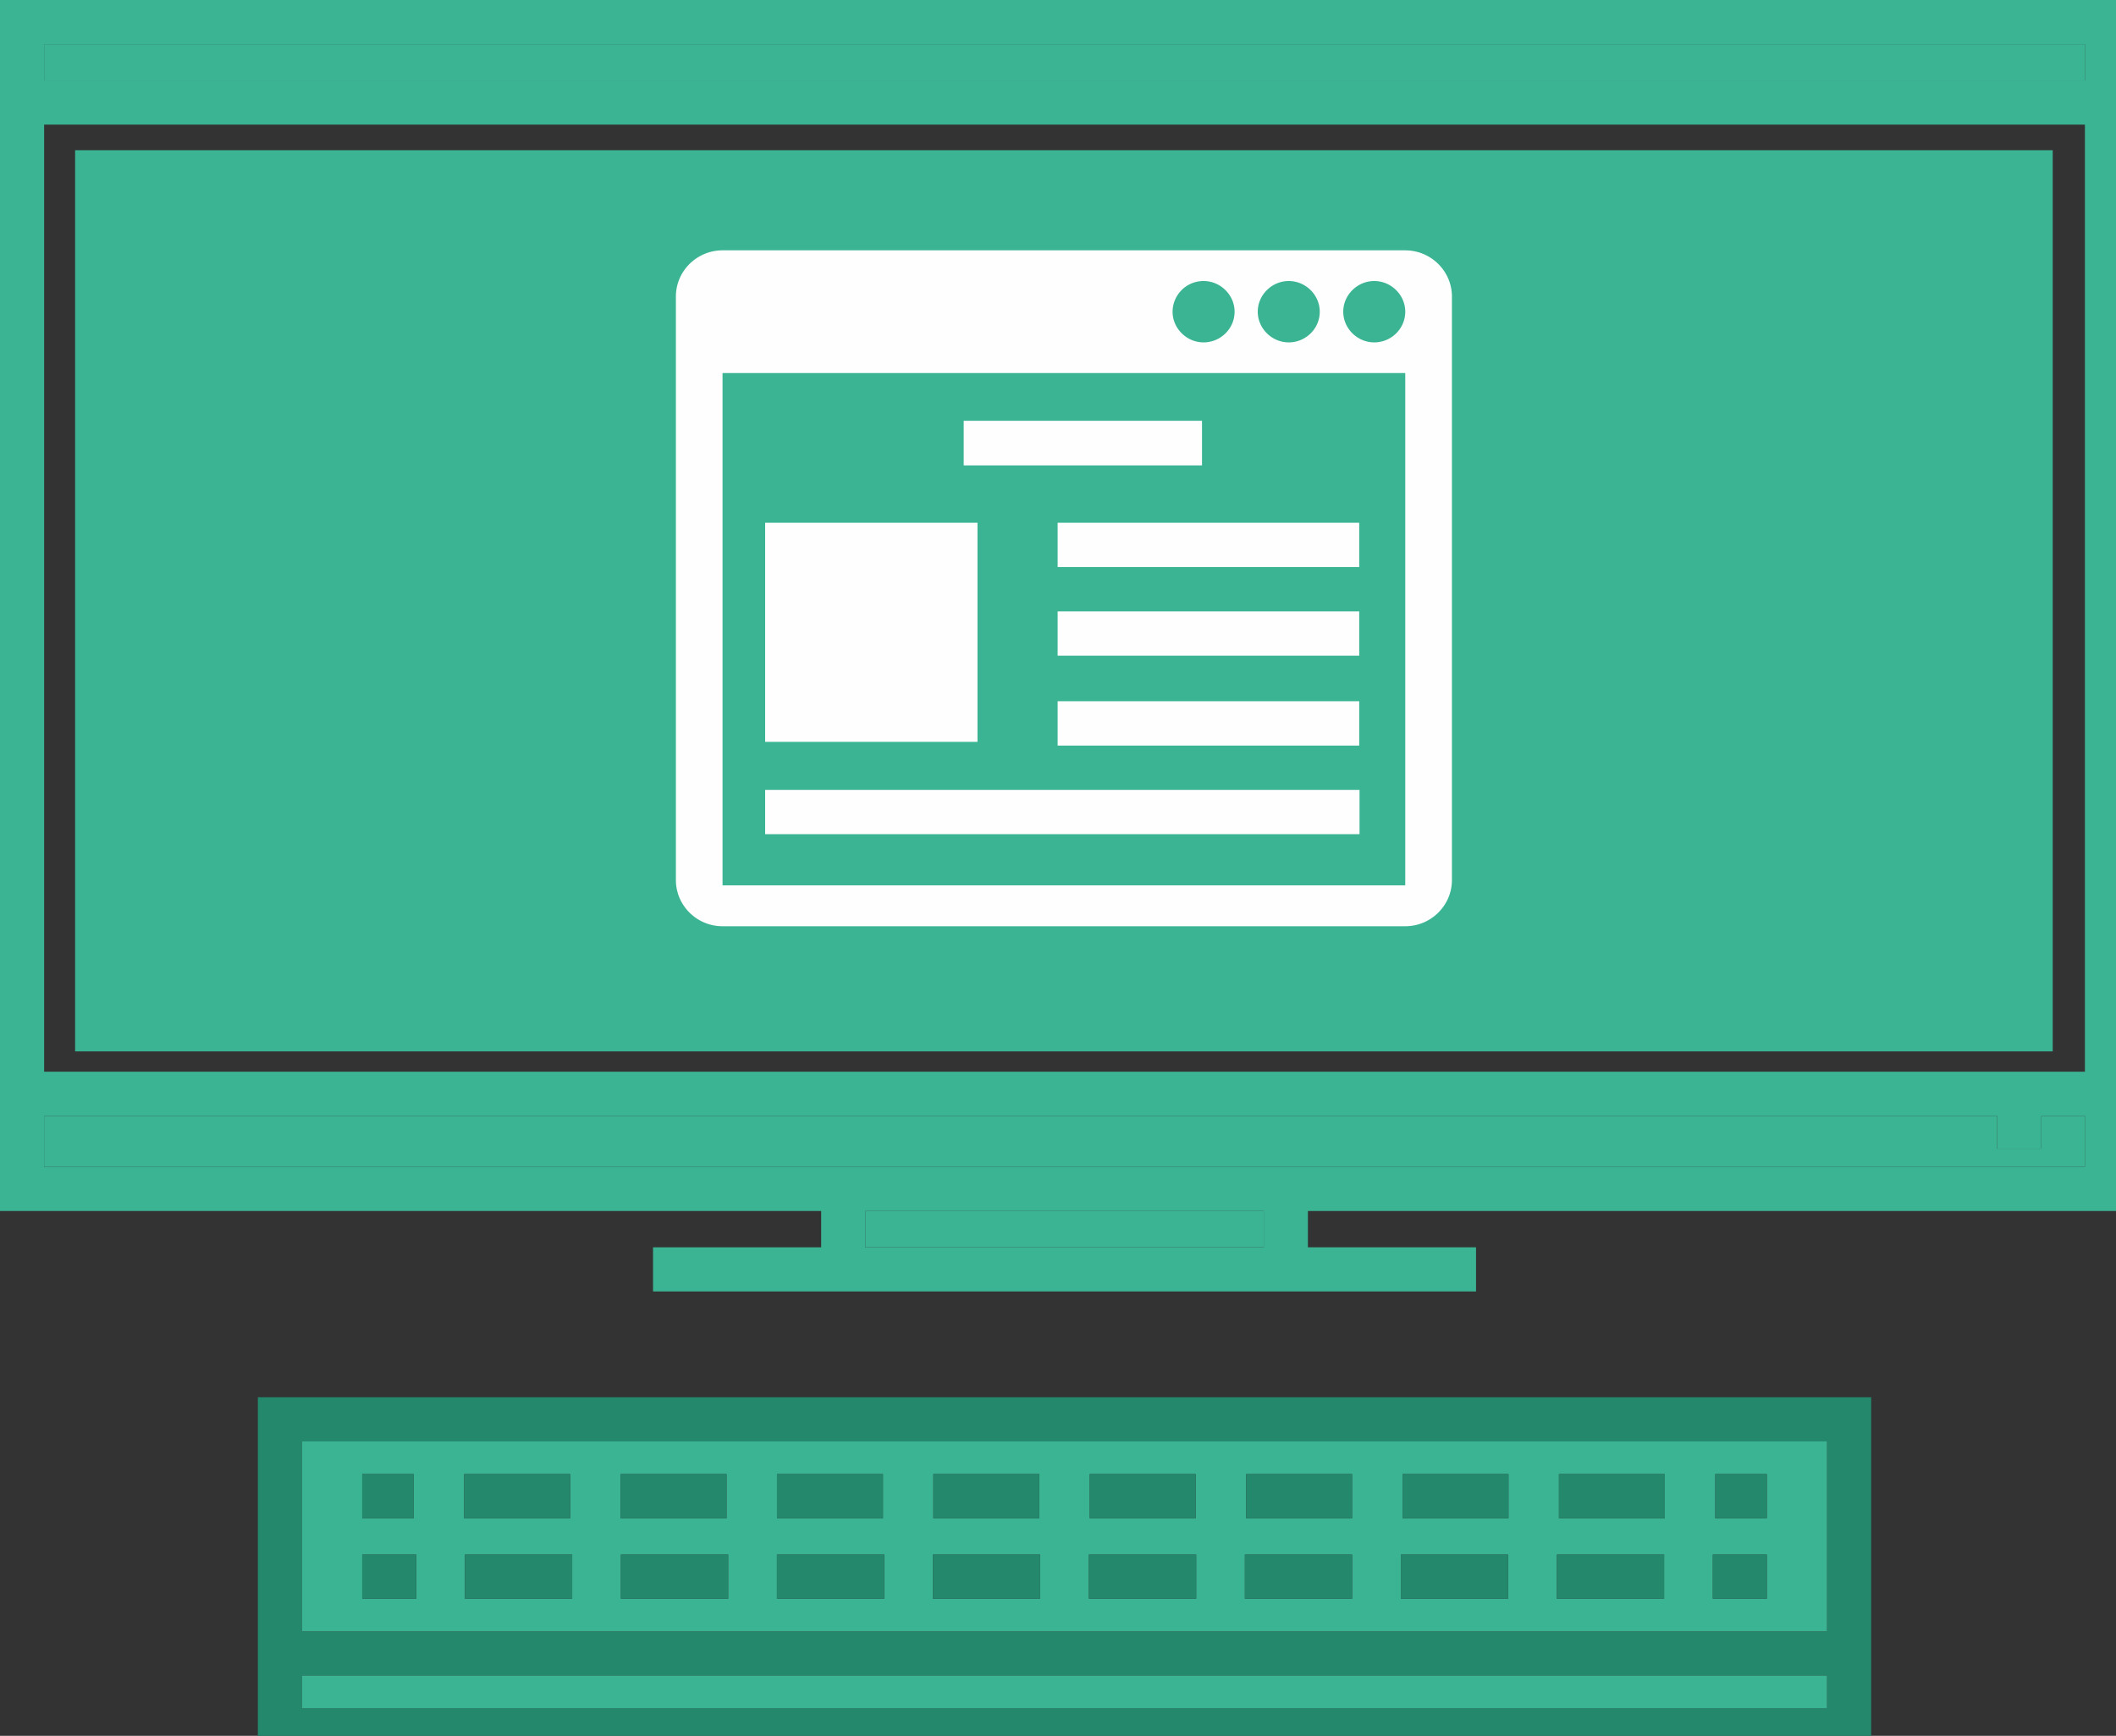<svg xmlns="http://www.w3.org/2000/svg" viewBox="0 0 128 105" fill="none"><rect x="0" y="0" width="128" height="105" fill="#333333" stroke="none"/><path fill="#3BB493" d="M128.791 0v73.254H79.117v2.195h10.17v2.671H39.504v-2.67h10.17v-2.197H0V0h128.791Zm-2.671 70.583v-3.084h-2.641v1.983h-2.671v-1.983H2.671v3.084H126.12Zm0-5.754V7.538H2.67v57.29h123.45Zm0-59.962V2.67H2.67v2.196h123.45ZM76.447 75.449v-2.195H52.344v2.195h24.103Z"/><path fill="#3BB493" d="M126.12 67.5v3.083H2.67v-3.084h118.138v1.983h2.671v-1.983h2.641Zm0-64.83H2.67v2.197h123.45V2.67Z"/><path fill="#24886D" d="M113.191 84.521V106H15.598V84.521h97.593Zm-2.671 18.808v-1.976H18.268v1.976h92.252Zm0-4.647v-11.49H18.268v11.49h92.252Z"/><path fill="#3BB493" d="M110.52 101.353H18.268v1.976h92.252v-1.976Zm0-14.161v11.49H18.268v-11.49h92.252Zm-3.644 9.514v-2.671h-3.264v2.67h3.264Zm0-4.867v-2.67h-3.116v2.67h3.116Zm-6.167 0v-2.67h-6.407v2.67h6.407Zm-.044 4.867v-2.671h-6.487v2.67h6.487Zm-9.416-4.867v-2.67h-6.407v2.67h6.407Zm-.021 4.867v-2.671h-6.487v2.67h6.487Zm-9.437 0v-2.671h-6.487v2.67h6.487Zm-.003-4.867v-2.67h-6.407v2.67h6.407Zm-9.43 4.867v-2.671h-6.49v2.67h6.49Zm-.03-4.867v-2.67H65.92v2.67h6.407Zm-9.407 4.867v-2.671h-6.487v2.67h6.487Zm-.054-4.867v-2.67H56.46v2.67h6.407Zm-9.383 4.867v-2.671h-6.487v2.67h6.487Zm-.074-4.867v-2.67H47v2.67h6.41Zm-9.363 4.867v-2.671H37.56v2.67h6.487Zm-.098-4.867v-2.67h-6.41v2.67h6.41Zm-9.335 4.867v-2.671h-6.488v2.67h6.488Zm-.125-4.867v-2.67h-6.41v2.67h6.41Zm-9.312 4.867v-2.671h-3.265v2.67h3.265Zm-.149-4.867v-2.67h-3.116v2.67h3.116Z"/><path fill="#24886D" d="M106.876 94.035h-3.265v2.67h3.265v-2.67Zm-.001-4.867h-3.115v2.671h3.115v-2.67Zm-6.166 0h-6.407v2.671h6.407v-2.67Zm-.044 4.867h-6.488v2.67h6.488v-2.67Zm-9.416-4.867h-6.407v2.671h6.407v-2.67Zm-.021 4.867h-6.487v2.67h6.487v-2.67Zm-9.437 0h-6.487v2.67h6.487v-2.67Zm-.003-4.867h-6.407v2.671h6.407v-2.67Z"/><path fill="#3BB493" d="M76.447 73.254H52.343v2.195h24.102v-2.195Z"/><path fill="#24886D" d="M72.357 94.035h-6.49v2.67h6.49v-2.67Zm-.03-4.867H65.92v2.671h6.407v-2.67Zm-9.407 4.867h-6.486v2.67h6.487v-2.67Zm-.053-4.867H56.46v2.671h6.407v-2.67Zm-9.383 4.867h-6.487v2.67h6.487v-2.67Zm-.074-4.867H47v2.671h6.41v-2.67Zm-9.363 4.867H37.56v2.67h6.487v-2.67Zm-.097-4.867h-6.41v2.671h6.41v-2.67Zm-9.337 4.867h-6.487v2.67h6.487v-2.67Zm-.124-4.867h-6.41v2.671h6.41v-2.67Zm-9.313 4.867h-3.264v2.67h3.264v-2.67Zm-.148-4.867h-3.116v2.671h3.116v-2.67Z"/><g class="object"><path fill="#3BB493" d="M4.543 9.086h119.629V63.6H4.543z"/><path fill="#FEFEFE" d="M85.006 15.143H43.708c-1.553 0-2.822 1.256-2.822 2.793v35.3c0 1.537 1.269 2.793 2.822 2.793h41.298c1.553 0 2.823-1.256 2.823-2.794V17.937c0-1.537-1.27-2.793-2.823-2.793Zm-7.047 1.856c1.023 0 1.875.843 1.875 1.856 0 1.03-.852 1.856-1.875 1.856-1.023 0-1.876-.844-1.876-1.856 0-1.013.853-1.856 1.876-1.856Zm-5.153 0c1.023 0 1.876.843 1.876 1.856 0 1.03-.853 1.856-1.876 1.856s-1.875-.844-1.875-1.856a1.87 1.87 0 0 1 1.875-1.856Zm12.2 36.555H43.708V22.566h41.298v30.988Zm-1.875-32.843c-1.023 0-1.876-.844-1.876-1.856 0-1.013.853-1.856 1.876-1.856s1.875.843 1.875 1.856c0 1.03-.852 1.856-1.875 1.856Zm-24.836 4.742h14.416v2.7H58.296v-2.7Zm5.683 6.168h18.243v2.68H63.978v-2.68Zm0 5.361h18.243v2.681H63.978v-2.68Zm0 5.437h18.243v2.68H63.978v-2.68ZM46.285 47.78H82.24v2.681H46.285v-2.68Zm0-16.159h12.844v13.254H46.285V31.62Z"/></g></svg>